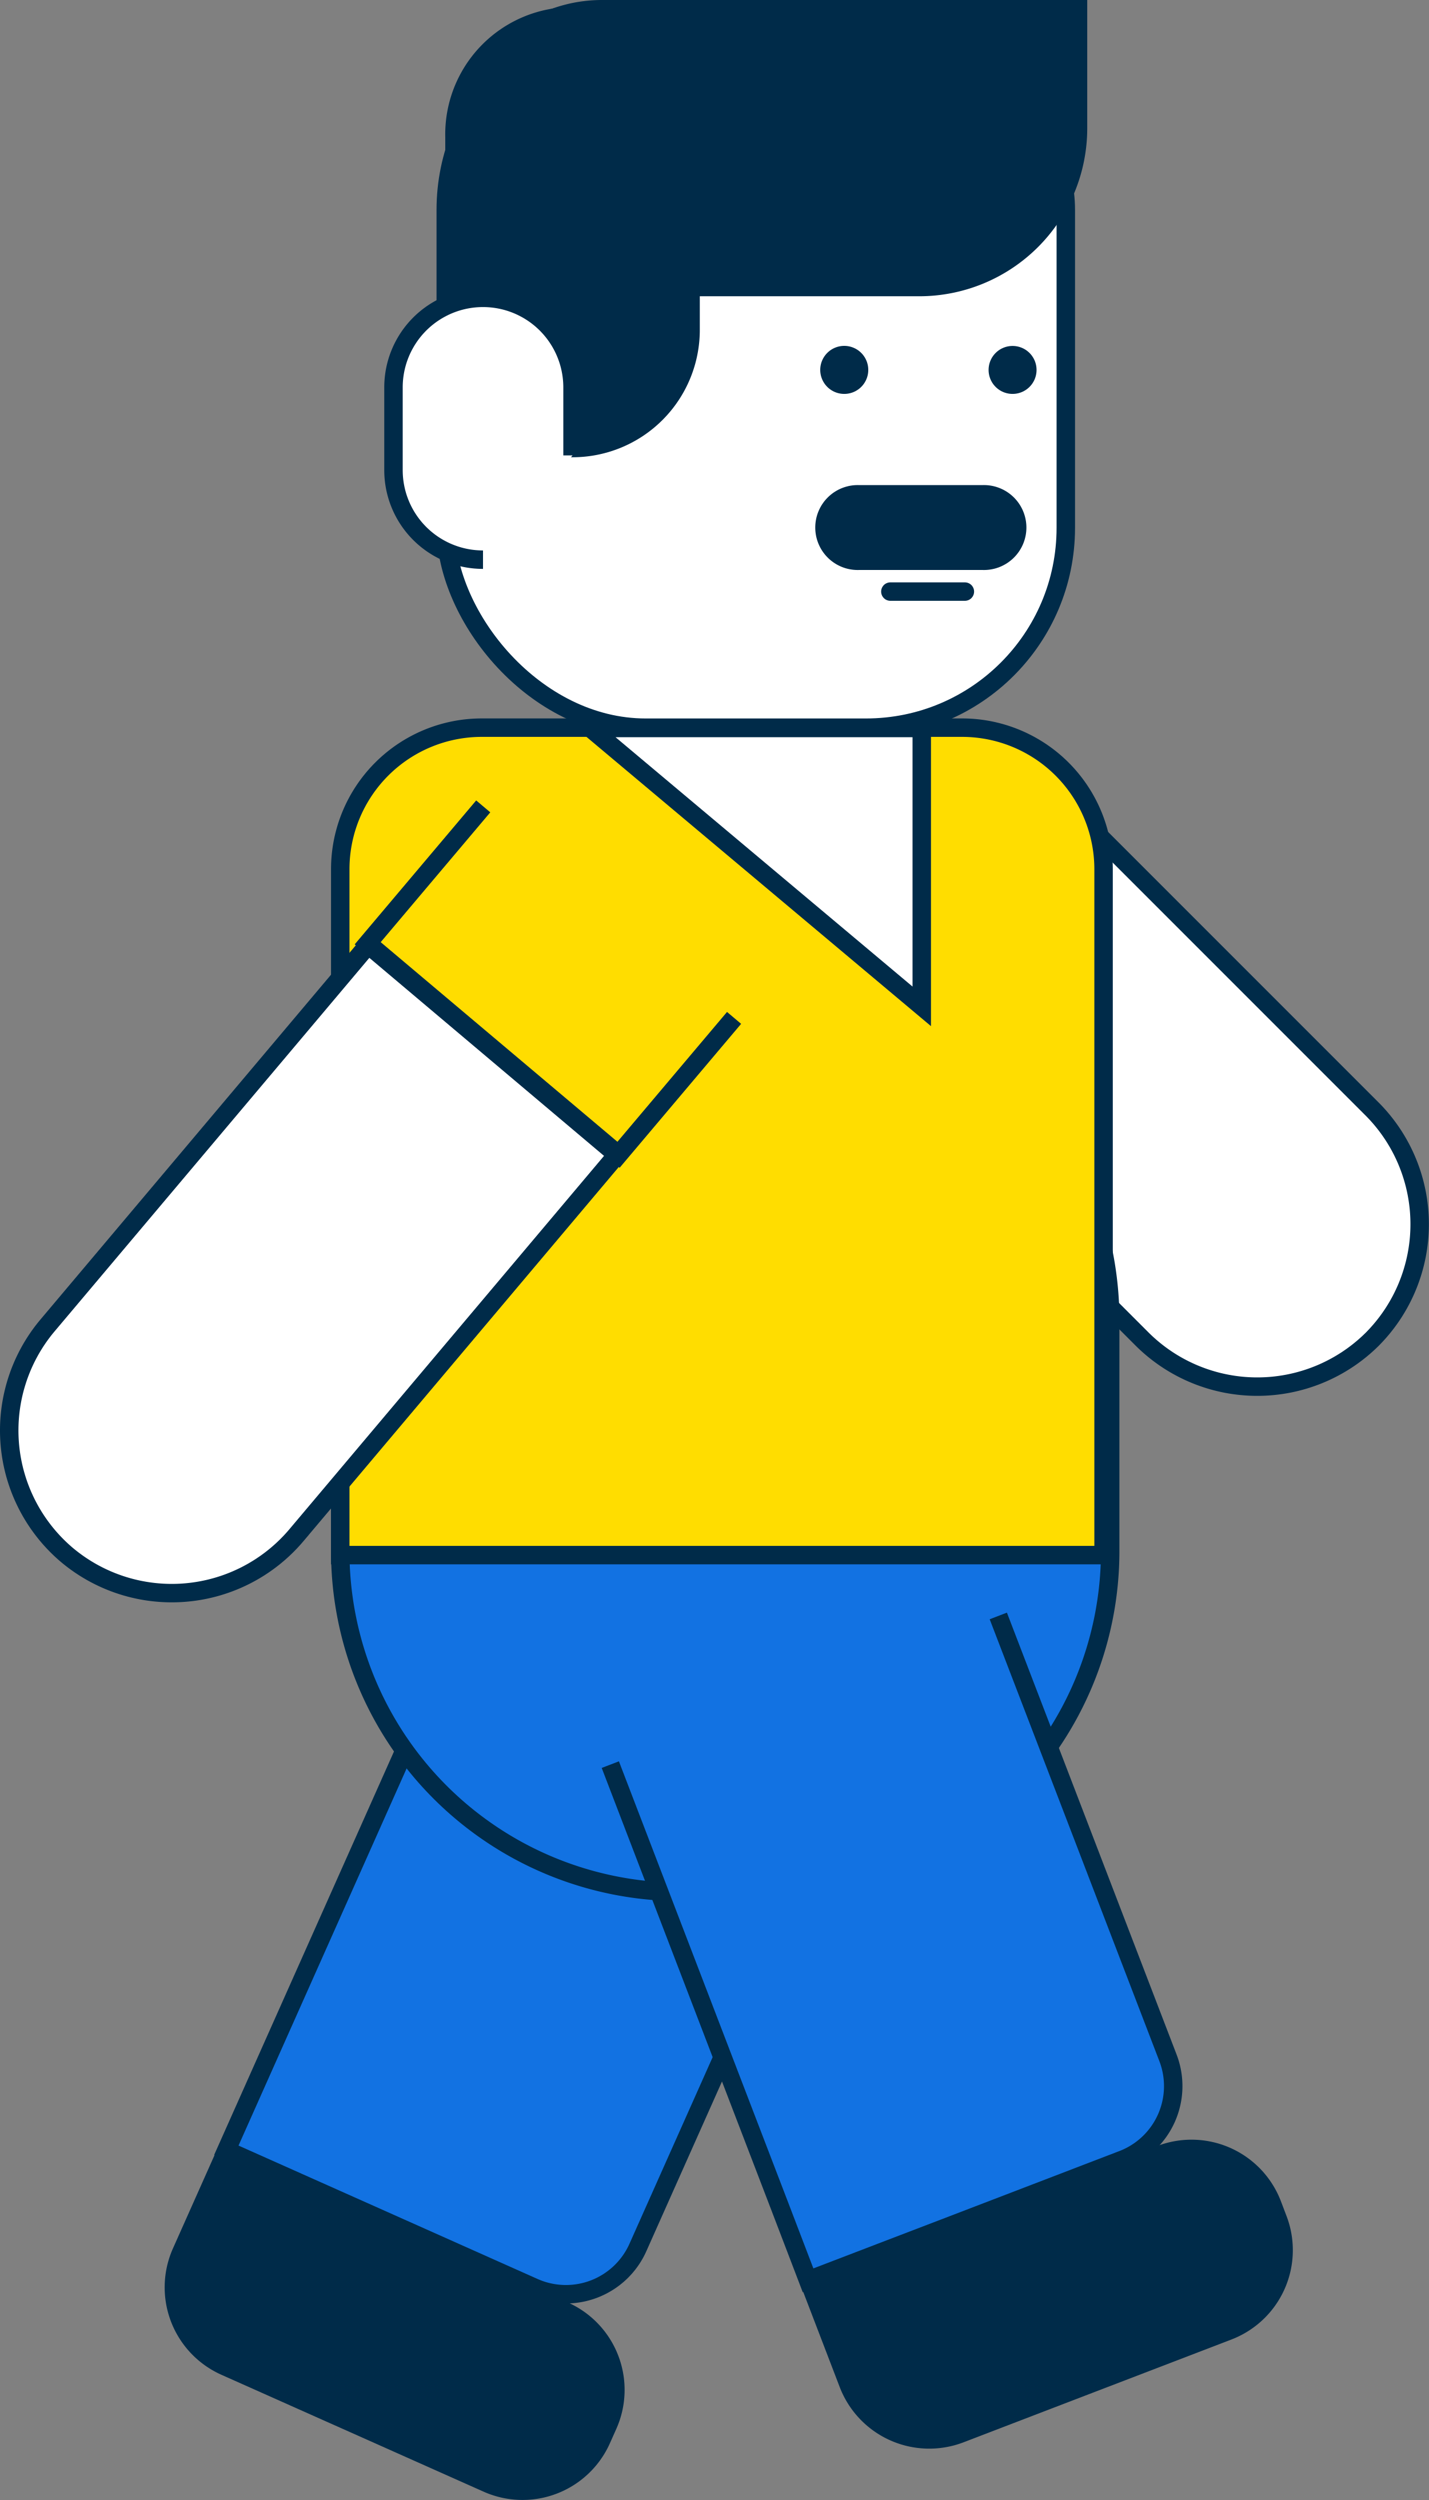 <svg xmlns="http://www.w3.org/2000/svg" width="38.739" height="67.762" viewBox="0 0 38.739 67.762">
    <rect x="0" y="0" width="38.739" height="67.762" fill="#808080" stroke="none"/>
    <defs>
        <clipPath id="imzifqgcwa">
            <path data-name="Rectangle 55" style="fill:none" d="M0 0h38.739v67.762H0z"/>
        </clipPath>
    </defs>
    <g data-name="Group 37">
        <g data-name="Group 36" style="clip-path:url(#imzifqgcwa)">
            <path data-name="Path 193" d="m6 64.367 7.109 3.169a2.593 2.593 0 0 0 3.425-1.312l.173-.388a2.594 2.594 0 0 0-1.307-3.425l-9.482-4.226-1.229 2.757A2.594 2.594 0 0 0 6 64.367" style="fill:#002b49"/>
            <path data-name="Path 194" d="m21.437 46.378-6.387-2.847a2.136 2.136 0 0 0-2.82 1.081l-3.493 7.835-1.731 3.883-.87 1.952 1.951.87 1.756.783L14.472 62a2.136 2.136 0 0 0 2.821-1.082L22.517 49.2a2.136 2.136 0 0 0-1.08-2.821" style="fill:#1272e2"/>
            <path data-name="Path 195" d="m21.437 46.378-6.387-2.847a2.136 2.136 0 0 0-2.82 1.081l-3.493 7.835-1.731 3.883-.87 1.952 1.951.87 1.756.783L14.472 62a2.136 2.136 0 0 0 2.821-1.082L22.517 49.2a2.136 2.136 0 0 0-1.08-2.822z" style="stroke-miterlimit:10;stroke:#002b49;stroke-width:.5px;fill:none"/>
            <path data-name="Path 196" d="M37.2 36.3a4.424 4.424 0 0 0 0-6.237l-9.546-9.546-6.234 6.235 9.546 9.548a4.424 4.424 0 0 0 6.237 0" style="fill:#fff"/>
            <path data-name="Path 197" d="M37.2 36.3a4.424 4.424 0 0 0 0-6.237l-9.546-9.546-6.234 6.235 9.546 9.548a4.424 4.424 0 0 0 6.234 0z" style="stroke-miterlimit:10;stroke:#002b49;stroke-width:.5px;fill:none"/>
            <path data-name="Path 198" d="M20.862 51.28h-2.4a9.236 9.236 0 0 1-9.236-9.236v-6.271a9.236 9.236 0 0 1 9.236-9.235h2.4a9.236 9.236 0 0 1 9.238 9.235v6.271a9.236 9.236 0 0 1-9.236 9.236" style="fill:#1272e2"/>
            <path data-name="Rectangle 53" d="M9.236 0h2.4a9.236 9.236 0 0 1 9.236 9.236v6.271a9.235 9.235 0 0 1-9.235 9.235h-2.4A9.235 9.235 0 0 1 0 15.507V9.236A9.236 9.236 0 0 1 9.236 0z" transform="translate(9.224 26.538)" style="stroke-miterlimit:10;stroke:#002b49;stroke-width:.5px;fill:none"/>
            <path data-name="Path 199" d="M29.917 42.151H9.224V23.56a3.837 3.837 0 0 1 3.837-3.837H26.08a3.837 3.837 0 0 1 3.837 3.837z" style="fill:#fd0"/>
            <path data-name="Path 200" d="M29.917 42.151H9.224V23.56a3.837 3.837 0 0 1 3.837-3.837H26.08a3.837 3.837 0 0 1 3.837 3.837z" style="stroke-miterlimit:10;stroke:#002b49;stroke-width:.5px;fill:none"/>
            <path data-name="Path 201" d="M24.988 19.732v7.545L16 19.732z" style="fill:#fff"/>
            <path data-name="Path 202" d="M24.988 19.732v7.545L16 19.732z" style="stroke-miterlimit:10;stroke:#002b49;stroke-width:.5px;fill:none"/>
            <path data-name="Path 203" d="M17.5 19.724h5.975a5.417 5.417 0 0 0 5.417-5.417V5.689A5.418 5.418 0 0 0 23.476.272H17.5a5.417 5.417 0 0 0-5.417 5.417v8.618a5.417 5.417 0 0 0 5.417 5.417" style="fill:#fff"/>
            <rect data-name="Rectangle 54" width="16.809" height="19.452" rx="5.417" transform="translate(12.084 .272)" style="stroke-miterlimit:10;stroke:#002b49;stroke-width:.5px;fill:none"/>
            <path data-name="Path 204" d="M16.32 8.03h8.6a4.554 4.554 0 0 0 4.554-4.553V0H16.32a4.015 4.015 0 0 0 0 8.03" style="fill:#002b49"/>
            <path data-name="Path 205" d="M15.52 12.394a3.451 3.451 0 0 0 3.451-3.451V3.724a3.451 3.451 0 1 0-6.9 0v5.219a3.451 3.451 0 0 0 3.451 3.451" style="fill:#002b49"/>
            <path data-name="Path 206" d="M13.094 15.17a2.427 2.427 0 0 1-2.427-2.427V10.5a2.427 2.427 0 1 1 4.854 0v1.844" style="fill:#fff"/>
            <path data-name="Path 207" d="M13.094 15.17a2.427 2.427 0 0 1-2.427-2.427V10.5a2.427 2.427 0 1 1 4.854 0v1.844" style="stroke:#002b49;stroke-width:.5px;fill:none"/>
            <path data-name="Path 208" d="M23.3 15.449h3.326a1.151 1.151 0 1 0 0-2.3H23.3a1.151 1.151 0 1 0 0 2.3" style="fill:#002b49"/>
            <path data-name="Path 209" d="M23.538 10.027a.651.651 0 1 0-.651.65.65.65 0 0 0 .651-.65" style="fill:#002b49"/>
            <path data-name="Path 210" d="M28.1 10.027a.65.65 0 1 0-.65.65.65.65 0 0 0 .65-.65" style="fill:#002b49"/>
            <path data-name="Line 40" transform="translate(24.137 16.035)" style="fill:#fff" d="M0 0h2.02"/>
            <path data-name="Line 41" transform="translate(24.137 16.035)" style="stroke-linecap:round;stroke-miterlimit:10;stroke:#002b49;stroke-width:.5px;fill:none" d="M0 0h2.02"/>
            <path data-name="Path 211" d="M1.813 42.146a4.422 4.422 0 0 1-.53-6.214l8.7-10.322 6.744 5.69-8.7 10.322a4.422 4.422 0 0 1-6.213.529" style="fill:#fff"/>
            <path data-name="Path 212" d="M1.813 42.146a4.422 4.422 0 0 1-.53-6.214l8.7-10.322 6.744 5.69-8.7 10.322a4.422 4.422 0 0 1-6.214.524z" style="stroke-miterlimit:10;stroke:#002b49;stroke-width:.5px;fill:none"/>
            <path data-name="Path 213" d="m19.9 27.59-3.132 3.71-6.8-5.733 3.132-3.71" style="fill:#fd0"/>
            <path data-name="Path 214" d="m19.9 27.59-3.132 3.71-6.8-5.733 3.132-3.71" style="stroke-miterlimit:10;stroke:#002b49;stroke-width:.5px;fill:none"/>
            <path data-name="Path 215" d="m26.117 66.2 7.266-2.788a2.593 2.593 0 0 0 1.492-3.351l-.152-.4a2.594 2.594 0 0 0-3.351-1.493l-9.688 3.718 1.081 2.818a2.6 2.6 0 0 0 3.352 1.496" style="fill:#002b49"/>
            <path data-name="Path 216" d="m16.545 47.83 3.073 8.009 1.523 3.969.765 2 1.995-.765 1.8-.689 4.733-1.816a2.136 2.136 0 0 0 1.229-2.76l-4.6-11.978" style="fill:#1272e2"/>
            <path data-name="Path 217" d="m16.545 47.83 3.073 8.009 1.523 3.969.765 2 1.995-.765 1.8-.689 4.733-1.816a2.136 2.136 0 0 0 1.229-2.76l-4.6-11.978" style="stroke-miterlimit:10;stroke:#002b49;stroke-width:.5px;fill:none"/>
        </g>
    </g>
</svg>
